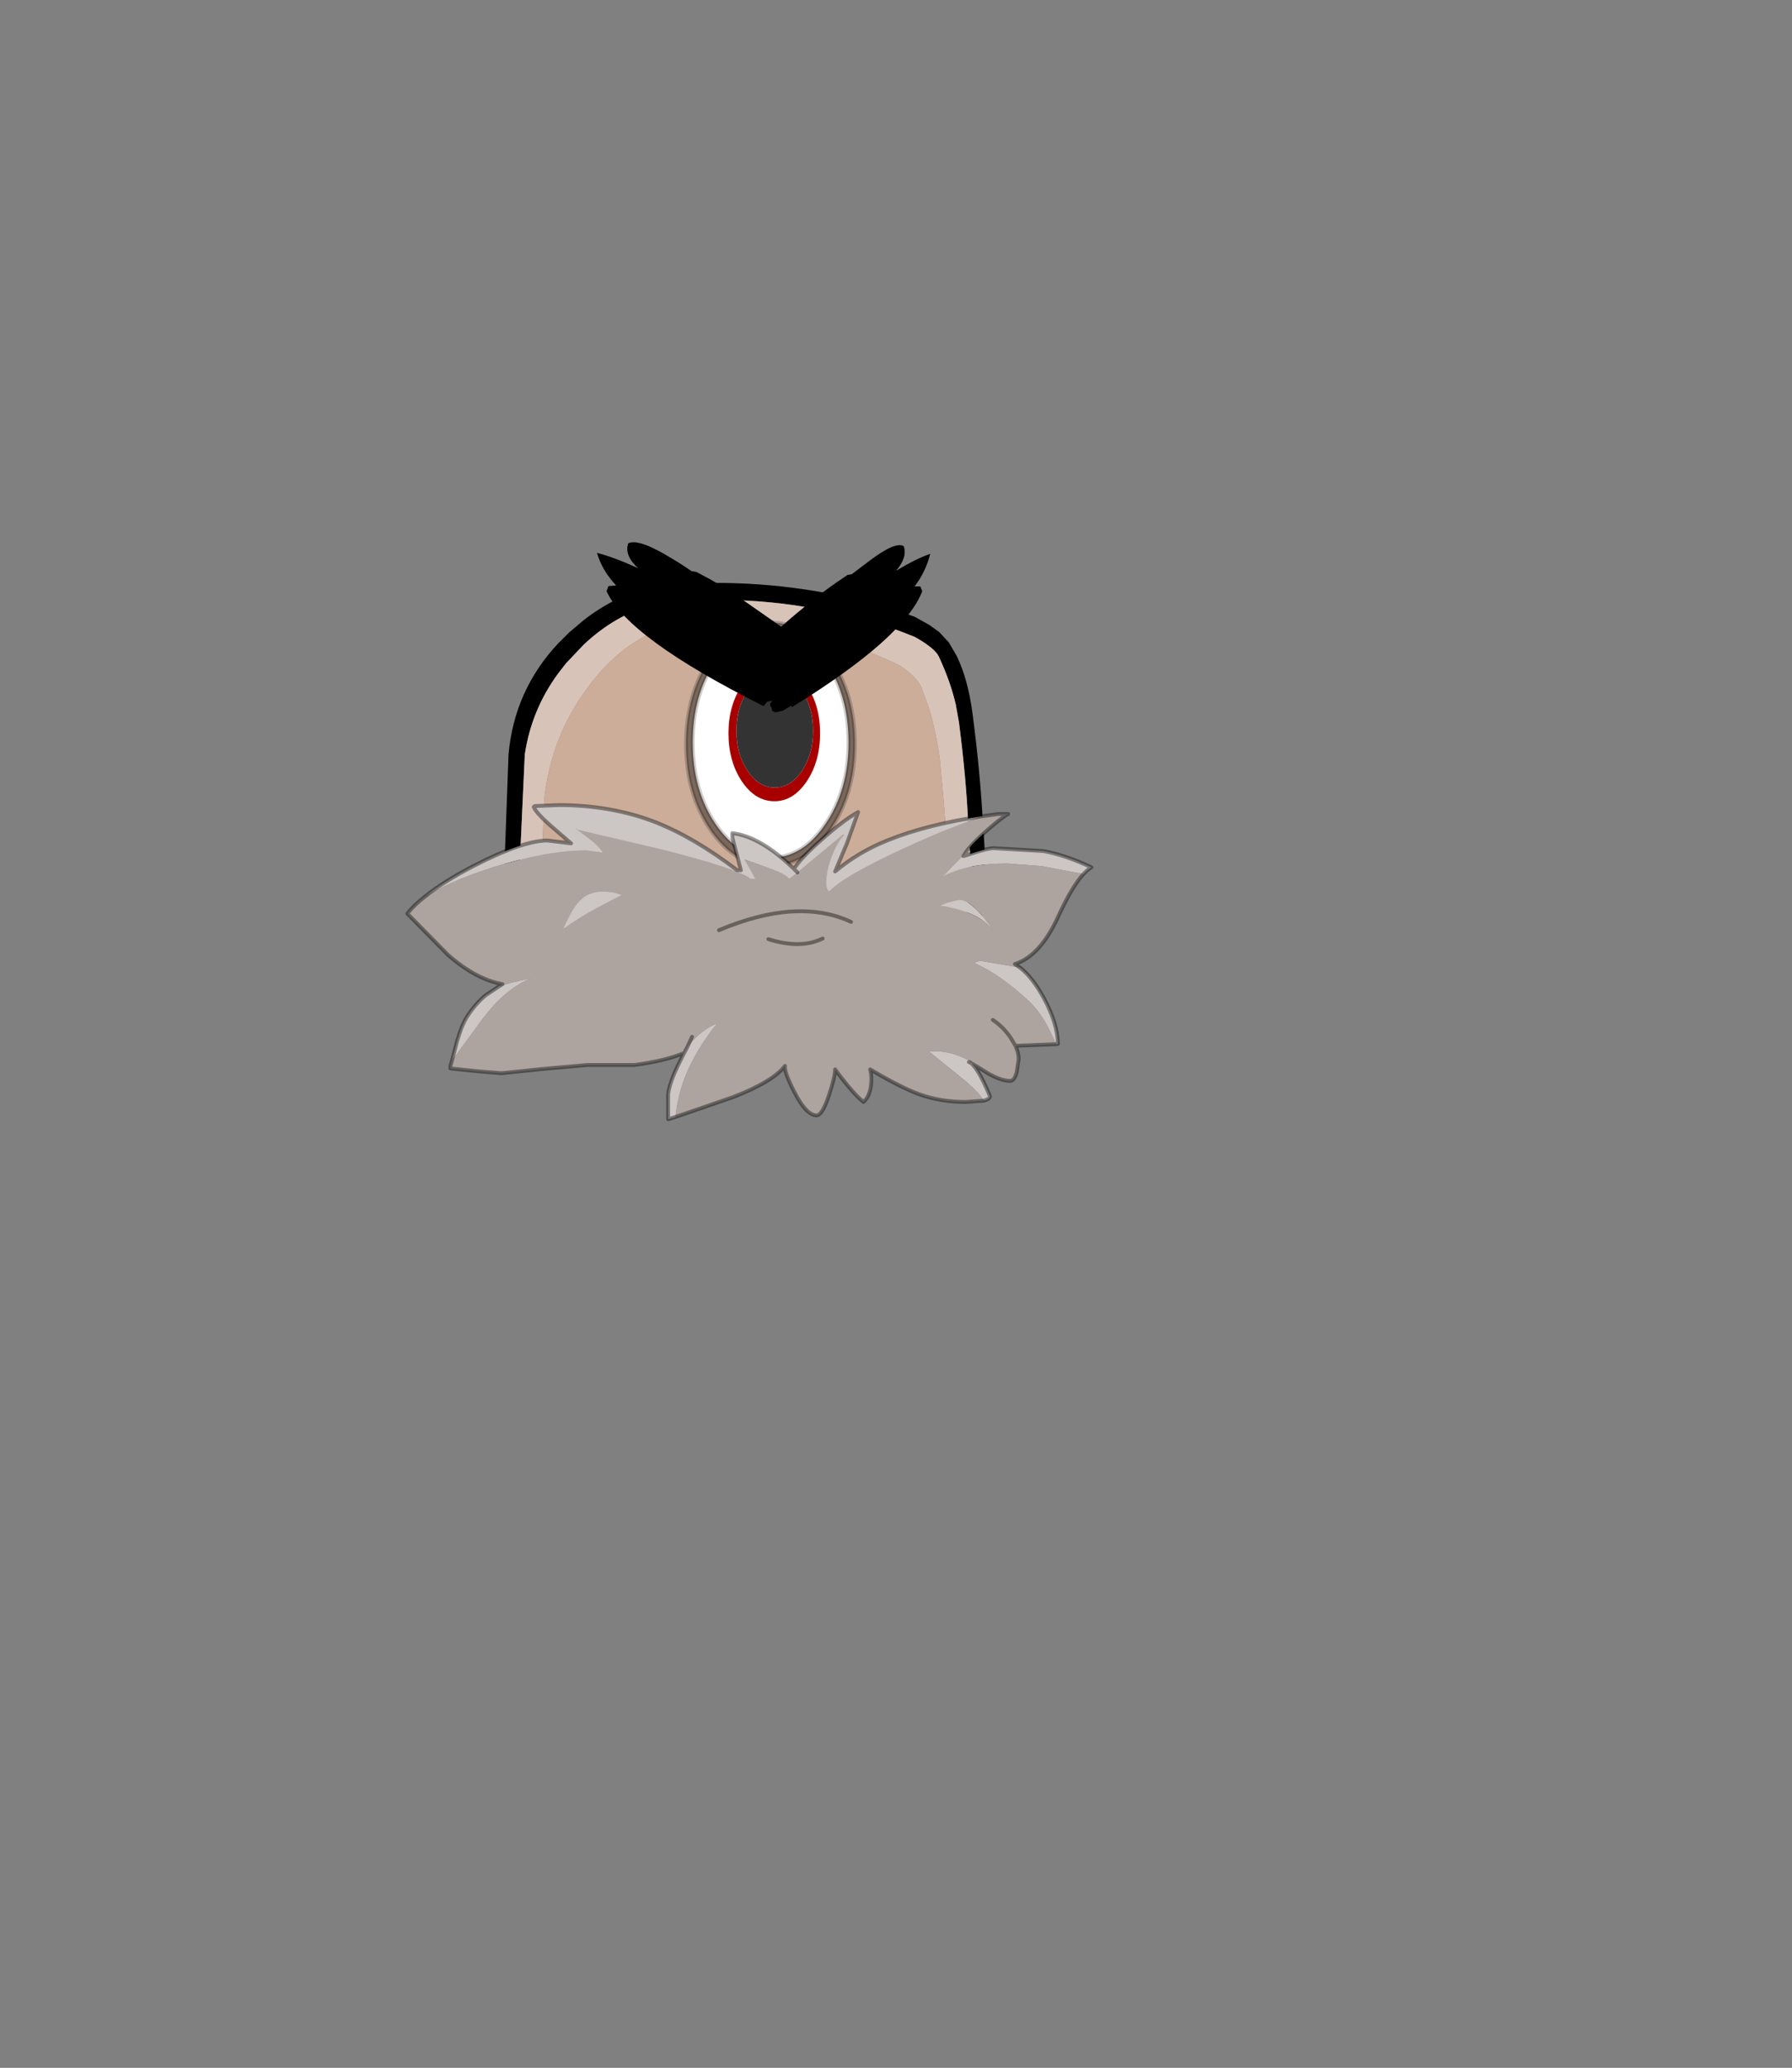 <?xml version="1.0" encoding="UTF-8" standalone="no"?>
<svg xmlns:xlink="http://www.w3.org/1999/xlink" height="531.5px" width="460.6px" xmlns="http://www.w3.org/2000/svg">
  <rect width="100%" height="100%" fill="#808080" stroke="none"/>
  <g transform="matrix(1.0, 0.0, 0.0, 1.0, 193.65, 334.05)">
    <use height="90.65" transform="matrix(1.641, 0.0, 0.0, 1.641, -89.442, -194.65)" width="107.75" xlink:href="#shape0"/>
  </g>
  <defs>
    <g id="shape0" transform="matrix(1.0, 0.0, 0.0, 1.0, 0.3, 0.0)">
      <path d="M17.9 58.8 L16.25 57.9 15.05 55.85 15.05 54.95 15.85 33.2 Q16.75 23.15 23.65 15.8 L25.3 14.15 27.6 12.2 Q32.55 8.35 38.35 6.9 L42.15 6.55 Q57.05 5.6 71.45 9.2 75.5 10.2 79.45 11.65 L81.7 12.9 83.25 14.0 84.8 15.65 86.05 17.8 Q87.85 21.5 88.55 27.0 89.8 36.65 90.15 44.2 90.8 50.6 90.0 56.8 L90.25 56.95 89.95 59.15 89.7 59.0 89.55 60.1 88.85 60.6 Q88.65 60.7 88.4 60.9 L86.8 61.45 87.55 58.05 87.85 56.05 Q88.4 51.7 88.05 47.2 L87.85 44.2 Q87.55 37.1 86.4 28.2 L85.9 25.4 Q85.05 21.75 83.25 17.9 L83.2 17.8 Q82.65 16.75 80.4 15.35 L79.45 14.8 77.15 13.9 Q74.3 12.85 71.45 12.05 L67.95 11.25 Q53.15 7.75 38.35 9.75 32.4 11.5 27.6 16.05 L24.85 18.95 23.65 20.5 Q19.45 26.2 18.4 33.2 L17.4 54.95 17.4 55.05 17.6 57.05 17.9 58.8 M20.85 60.55 L21.7 60.9 21.45 60.9 20.85 60.55" fill="#000000" fill-rule="evenodd" stroke="none"/>
      <path d="M17.9 58.8 L17.6 57.05 17.4 55.05 17.4 54.95 18.4 33.2 Q19.45 26.2 23.65 20.5 L24.85 18.95 27.6 16.05 Q32.4 11.5 38.35 9.75 53.15 7.75 67.95 11.25 L71.45 12.05 Q74.3 12.85 77.15 13.9 L79.45 14.8 80.4 15.35 Q82.65 16.75 83.2 17.8 L83.25 17.9 Q85.05 21.75 85.9 25.4 L86.4 28.2 Q87.55 37.1 87.85 44.2 L88.05 47.2 Q88.4 51.7 87.85 56.05 L87.55 58.05 86.8 61.45 86.6 62.1 85.0 62.45 85.05 61.95 85.0 57.55 84.95 55.85 84.9 55.5 84.75 52.5 Q84.45 44.5 83.45 34.45 83.05 30.8 82.0 27.0 L81.5 25.4 80.5 22.7 Q80.05 21.5 78.0 19.9 L77.1 19.3 Q76.05 18.75 75.0 18.3 72.4 17.1 69.85 16.25 L66.65 15.3 Q53.1 11.35 39.65 13.6 32.75 16.2 27.6 23.65 L27.35 24.0 26.45 25.4 Q22.4 31.95 21.45 40.05 L20.7 60.5 18.05 59.45 18.0 59.2 17.9 58.8" fill="#d8c3b8" fill-rule="evenodd" stroke="none"/>
      <path d="M20.7 60.5 L21.45 40.05 Q22.4 31.95 26.45 25.4 L27.35 24.0 27.6 23.65 Q32.75 16.2 39.65 13.6 53.1 11.35 66.65 15.3 L69.85 16.25 Q72.4 17.1 75.0 18.3 76.05 18.75 77.1 19.3 L78.0 19.9 Q80.05 21.5 80.5 22.7 L81.5 25.4 82.0 27.0 Q83.05 30.8 83.45 34.45 84.45 44.5 84.75 52.5 L84.9 55.5 84.95 55.85 85.0 57.55 85.05 61.95 85.0 62.45 81.75 63.05 78.3 63.55 77.3 63.7 76.1 63.85 75.3 63.95 67.8 64.5 Q60.7 64.75 53.65 64.5 L30.3 63.3 23.8 61.7 22.05 61.05 21.95 60.9 21.7 60.9 20.85 60.55 20.7 60.5" fill="#ccad99" fill-rule="evenodd" stroke="none"/>
      <path d="M89.55 60.1 L89.7 59.0 89.95 59.15 89.95 59.3 89.95 59.5 89.55 60.1" fill="#262626" fill-rule="evenodd" stroke="none"/>
      <path d="M66.2 18.1 Q70.1 23.7 70.1 31.6 70.1 39.45 66.2 45.05 62.35 50.7 56.9 50.7 51.4 50.7 47.5 45.05 43.65 39.45 43.65 31.6 43.65 23.7 47.5 18.1 51.4 12.55 56.9 12.55 62.35 12.55 66.2 18.1" fill="#000000" fill-opacity="0.4" fill-rule="evenodd" stroke="none"/>
      <path d="M66.2 18.1 Q70.1 23.7 70.1 31.6 70.1 39.45 66.2 45.05 62.35 50.7 56.9 50.7 51.4 50.7 47.5 45.05 43.65 39.45 43.65 31.6 43.65 23.7 47.5 18.1 51.4 12.55 56.9 12.55 62.35 12.55 66.2 18.1 Z" fill="none" stroke="#000000" stroke-linecap="round" stroke-linejoin="round" stroke-opacity="0.2" stroke-width="0.6"/>
      <path d="M56.9 49.4 Q51.85 49.4 48.25 44.1 44.7 38.8 44.7 31.35 44.7 23.9 48.25 18.6 51.85 13.35 56.9 13.35 61.95 13.35 65.5 18.6 69.1 23.9 69.1 31.35 69.1 38.8 65.5 44.1 61.95 49.4 56.9 49.4" fill="#ffffff" fill-rule="evenodd" stroke="none"/>
      <path d="M56.9 49.4 Q51.85 49.4 48.25 44.1 44.7 38.8 44.7 31.35 44.7 23.9 48.25 18.6 51.85 13.35 56.9 13.35 61.95 13.35 65.5 18.6 69.1 23.9 69.1 31.35 69.1 38.8 65.5 44.1 61.95 49.4 56.9 49.4 Z" fill="none" stroke="#000000" stroke-linecap="round" stroke-linejoin="round" stroke-opacity="0.2" stroke-width="0.6"/>
      <path d="M57.55 20.7 Q55.05 20.7 53.3 23.25 51.55 25.85 51.55 29.55 51.55 33.2 53.3 35.8 55.05 38.4 57.55 38.4 60.05 38.4 61.8 35.8 63.55 33.2 63.55 29.55 63.55 25.85 61.8 23.25 60.05 20.7 57.55 20.7 M57.5 19.35 Q60.45 19.35 62.55 22.4 64.65 25.55 64.65 29.9 64.65 34.3 62.55 37.45 60.45 40.55 57.5 40.55 54.5 40.55 52.4 37.45 50.3 34.3 50.3 29.9 50.3 25.55 52.4 22.4 54.5 19.35 57.5 19.35" fill="#a80000" fill-rule="evenodd" stroke="none"/>
      <path d="M57.55 20.7 Q60.05 20.7 61.8 23.25 63.55 25.85 63.55 29.55 63.55 33.2 61.8 35.8 60.05 38.4 57.55 38.4 55.05 38.4 53.3 35.8 51.55 33.2 51.55 29.55 51.55 25.85 53.3 23.25 55.05 20.7 57.55 20.7" fill="#333333" fill-rule="evenodd" stroke="none"/>
      <path d="M69.6 5.0 L72.3 2.95 Q76.45 -0.2 77.75 0.6 78.35 2.35 76.55 4.45 79.7 2.55 81.9 1.8 81.2 4.6 79.45 6.9 L80.35 6.9 80.65 7.65 Q77.85 14.95 60.25 25.8 L60.1 25.55 60.0 25.65 58.85 26.35 57.85 26.6 Q57.2 26.6 57.1 26.25 L57.05 25.85 56.85 25.65 56.85 25.2 57.2 24.8 56.35 24.95 55.8 25.65 Q34.55 15.0 31.2 7.65 L31.5 6.85 32.7 6.75 Q30.5 4.4 29.7 1.65 32.3 2.3 36.15 4.05 33.95 2.05 34.6 0.15 36.25 -0.65 41.3 2.45 43.0 3.45 44.5 4.5 L45.3 4.65 Q49.45 6.8 51.95 8.6 L58.55 13.2 58.85 12.95 Q60.75 11.25 63.4 9.15 65.5 7.4 68.95 5.1 L69.6 5.0" fill="#000000" fill-rule="evenodd" stroke="none"/>
      <path d="M87.2 49.0 L87.1 49.15 89.3 48.45 Q91.1 47.9 91.8 47.9 L99.6 48.35 Q103.0 48.95 107.15 50.9 106.55 51.25 105.9 51.95 L99.3 50.7 94.0 50.3 Q87.5 50.3 83.85 52.35 L86.95 49.2 87.2 49.0 M95.95 66.6 Q97.9 68.1 99.7 71.4 101.85 75.4 101.9 78.55 L101.65 78.6 100.65 76.55 Q99.3 73.7 97.4 71.9 93.05 67.8 88.85 65.9 89.05 65.7 89.55 65.6 L90.05 65.6 95.95 66.6 M88.8 81.85 L88.35 81.6 Q89.6 82.75 91.25 86.75 91.25 87.2 90.3 87.45 89.35 85.9 86.85 83.9 L81.65 79.7 82.55 79.7 Q84.45 79.7 86.3 80.4 88.0 81.0 88.8 81.85 M42.0 90.0 L40.85 90.35 40.85 86.45 Q41.05 84.65 42.55 81.6 L43.35 80.0 43.8 79.15 44.0 78.85 Q46.1 76.3 48.5 75.35 45.35 79.35 43.75 83.1 42.35 86.45 42.0 90.0 M7.0 81.15 L7.8 78.1 Q8.55 75.5 9.45 74.15 10.7 72.25 12.25 70.95 L14.35 69.55 16.2 69.0 19.45 68.25 Q15.35 69.85 11.7 74.75 L7.0 81.15 M2.8 55.45 Q5.7 53.1 10.55 50.6 18.15 46.7 21.95 46.7 L25.65 47.15 22.35 44.3 Q20.15 42.35 19.8 41.45 L19.95 41.3 23.7 41.15 Q31.8 41.15 38.65 43.75 44.85 46.15 51.65 51.35 L52.25 51.35 50.9 46.25 50.9 45.55 Q55.3 46.05 60.55 51.15 61.65 49.4 64.9 46.55 68.4 43.45 70.6 42.25 L68.85 47.15 67.0 51.55 Q70.65 48.5 75.15 46.7 81.45 44.15 90.35 42.85 85.5 44.4 78.7 47.5 68.45 52.15 66.05 54.7 65.6 54.2 65.6 53.4 65.6 51.4 66.55 49.0 67.45 46.75 68.45 45.8 L68.2 45.8 61.1 51.7 59.8 52.7 Q59.25 51.95 56.75 51.05 L52.85 49.7 54.5 52.7 53.8 52.7 Q51.5 51.05 40.05 48.15 L26.6 45.0 28.7 46.6 Q29.95 47.55 30.65 48.6 L28.1 48.25 Q21.35 48.25 12.2 51.3 6.9 53.05 2.8 55.45 M84.55 56.45 L86.4 56.0 Q87.85 56.0 89.8 58.2 91.3 59.9 91.85 61.15 90.95 59.25 87.8 58.0 85.85 57.25 83.45 56.9 L84.55 56.45 M88.1 81.4 L87.95 81.4 88.35 81.6 88.1 81.4 M30.6 54.7 Q32.3 54.7 33.55 55.25 L29.9 57.15 Q26.75 58.85 24.5 60.5 L24.5 60.35 Q25.9 57.25 26.95 56.2 28.35 54.7 30.6 54.7 M26.6 45.0 L26.4 44.8 26.4 44.95 26.6 45.0 M60.55 51.15 L61.1 51.7 60.55 51.15" fill="#ccc6c5" fill-rule="evenodd" stroke="none"/>
      <path d="M90.35 42.85 L92.6 42.55 94.1 42.55 Q92.85 43.25 90.25 45.6 87.8 47.85 87.2 49.0 L86.95 49.2 83.85 52.35 Q87.5 50.3 94.0 50.3 L99.3 50.7 105.9 51.95 Q104.1 53.9 101.9 58.7 99.1 64.8 95.15 66.05 L95.95 66.6 90.05 65.6 89.55 65.6 Q89.05 65.7 88.85 65.9 93.05 67.8 97.4 71.9 99.3 73.7 100.65 76.55 L101.65 78.6 95.25 78.85 Q95.75 79.95 95.75 80.95 L95.45 82.95 Q95.1 84.35 94.4 84.35 93.05 84.35 91.0 83.2 L89.05 82.0 88.8 81.85 Q88.0 81.0 86.3 80.4 84.45 79.7 82.55 79.7 L81.65 79.7 86.85 83.9 Q89.35 85.9 90.3 87.45 L87.45 87.65 Q83.55 87.65 80.2 86.45 77.3 85.4 72.5 82.55 72.8 83.8 72.6 85.2 72.35 86.85 71.45 87.65 69.8 86.35 67.0 82.55 67.0 83.7 66.05 86.55 65.0 89.75 64.1 89.75 62.5 89.75 60.65 86.15 58.95 82.85 59.15 82.0 57.3 84.45 51.0 86.9 L42.0 90.0 Q42.35 86.45 43.75 83.1 45.35 79.35 48.5 75.35 46.1 76.3 44.0 78.85 L43.8 79.15 44.6 77.45 43.8 79.15 43.35 80.0 43.05 80.1 Q40.15 81.25 35.6 81.85 L28.25 81.85 21.0 82.5 14.75 83.15 11.05 82.85 6.75 82.4 6.75 82.0 7.0 81.15 11.7 74.75 Q15.35 69.85 19.45 68.25 L16.2 69.0 14.35 69.55 14.9 69.2 Q10.75 68.45 6.35 64.6 L0.0 58.15 Q1.05 56.8 2.8 55.45 6.9 53.05 12.2 51.3 21.35 48.25 28.1 48.25 L30.65 48.6 Q29.95 47.55 28.7 46.6 L26.6 45.0 40.05 48.15 Q51.5 51.05 53.8 52.7 L54.5 52.7 52.85 49.7 56.75 51.05 Q59.25 51.95 59.8 52.7 L61.1 51.7 68.2 45.8 68.45 45.8 Q67.45 46.75 66.55 49.0 65.6 51.4 65.6 53.4 65.6 54.2 66.05 54.7 68.45 52.15 78.7 47.5 85.5 44.4 90.35 42.85 M84.55 56.45 L83.45 56.9 Q85.85 57.25 87.8 58.0 90.95 59.25 91.85 61.15 91.3 59.9 89.8 58.2 87.85 56.0 86.4 56.0 L84.55 56.45 M91.7 74.8 Q93.3 75.85 94.5 77.6 L95.25 78.85 94.5 77.6 Q93.3 75.85 91.7 74.8 M26.6 45.0 L26.4 44.95 26.4 44.8 26.6 45.0 M30.6 54.7 Q28.35 54.7 26.95 56.2 25.9 57.25 24.5 60.35 L24.5 60.5 Q26.75 58.85 29.9 57.15 L33.55 55.25 Q32.3 54.7 30.6 54.7 M65.05 62.05 Q61.6 63.75 56.55 62.15 61.6 63.75 65.05 62.05 M69.5 59.45 Q61.15 55.55 48.8 60.75 61.15 55.55 69.5 59.45" fill="#ada39f" fill-rule="evenodd" stroke="none"/>
      <path d="M90.35 42.85 L92.6 42.55 94.1 42.55 Q92.85 43.25 90.25 45.6 87.8 47.85 87.2 49.0 L87.1 49.15 89.3 48.45 Q91.1 47.9 91.8 47.9 L99.6 48.35 Q103.0 48.95 107.15 50.9 106.55 51.25 105.9 51.95 104.1 53.9 101.9 58.7 99.1 64.8 95.15 66.05 L95.95 66.6 Q97.9 68.1 99.7 71.4 101.85 75.4 101.9 78.55 L101.65 78.6 95.25 78.85 Q95.75 79.95 95.75 80.95 L95.45 82.95 Q95.1 84.35 94.4 84.35 93.05 84.35 91.0 83.2 L89.05 82.0 M88.8 81.85 L88.35 81.6 Q89.6 82.75 91.25 86.75 91.25 87.2 90.3 87.45 L87.45 87.65 Q83.55 87.65 80.2 86.45 77.3 85.4 72.5 82.55 72.8 83.8 72.6 85.2 72.35 86.85 71.45 87.65 69.8 86.35 67.0 82.55 67.0 83.7 66.05 86.55 65.0 89.75 64.1 89.75 62.5 89.75 60.65 86.15 58.95 82.85 59.15 82.0 57.3 84.45 51.0 86.9 L42.0 90.0 40.85 90.35 40.85 86.45 Q41.05 84.65 42.55 81.6 L43.35 80.0 43.05 80.1 Q40.15 81.25 35.6 81.85 L28.25 81.85 21.0 82.5 14.75 83.15 11.05 82.85 6.75 82.4 6.75 82.0 7.0 81.15 7.8 78.1 Q8.55 75.5 9.45 74.15 10.7 72.25 12.25 70.95 L14.35 69.55 14.9 69.2 Q10.75 68.45 6.35 64.6 L0.0 58.15 Q1.05 56.8 2.8 55.45 5.7 53.1 10.55 50.6 18.15 46.7 21.95 46.7 L25.65 47.15 22.35 44.3 Q20.15 42.35 19.8 41.45 L19.95 41.3 23.7 41.15 Q31.8 41.15 38.65 43.75 44.85 46.15 51.65 51.35 L52.25 51.35 50.9 46.25 50.9 45.55 Q55.3 46.05 60.55 51.15 61.65 49.4 64.9 46.55 68.4 43.45 70.6 42.25 L68.85 47.15 67.0 51.55 Q70.65 48.5 75.15 46.7 81.45 44.15 90.35 42.85 M95.25 78.85 L94.5 77.6 Q93.3 75.85 91.7 74.8 M88.1 81.4 L87.95 81.4 88.35 81.6 88.1 81.4 M44.6 77.45 L43.8 79.15 43.35 80.0 M48.8 60.75 Q61.15 55.55 69.5 59.45 M56.55 62.15 Q61.6 63.75 65.05 62.05 M61.1 51.7 L60.55 51.15" fill="none" stroke="#000000" stroke-linecap="round" stroke-linejoin="round" stroke-opacity="0.4" stroke-width="0.6"/>
    </g>
  </defs>
</svg>
